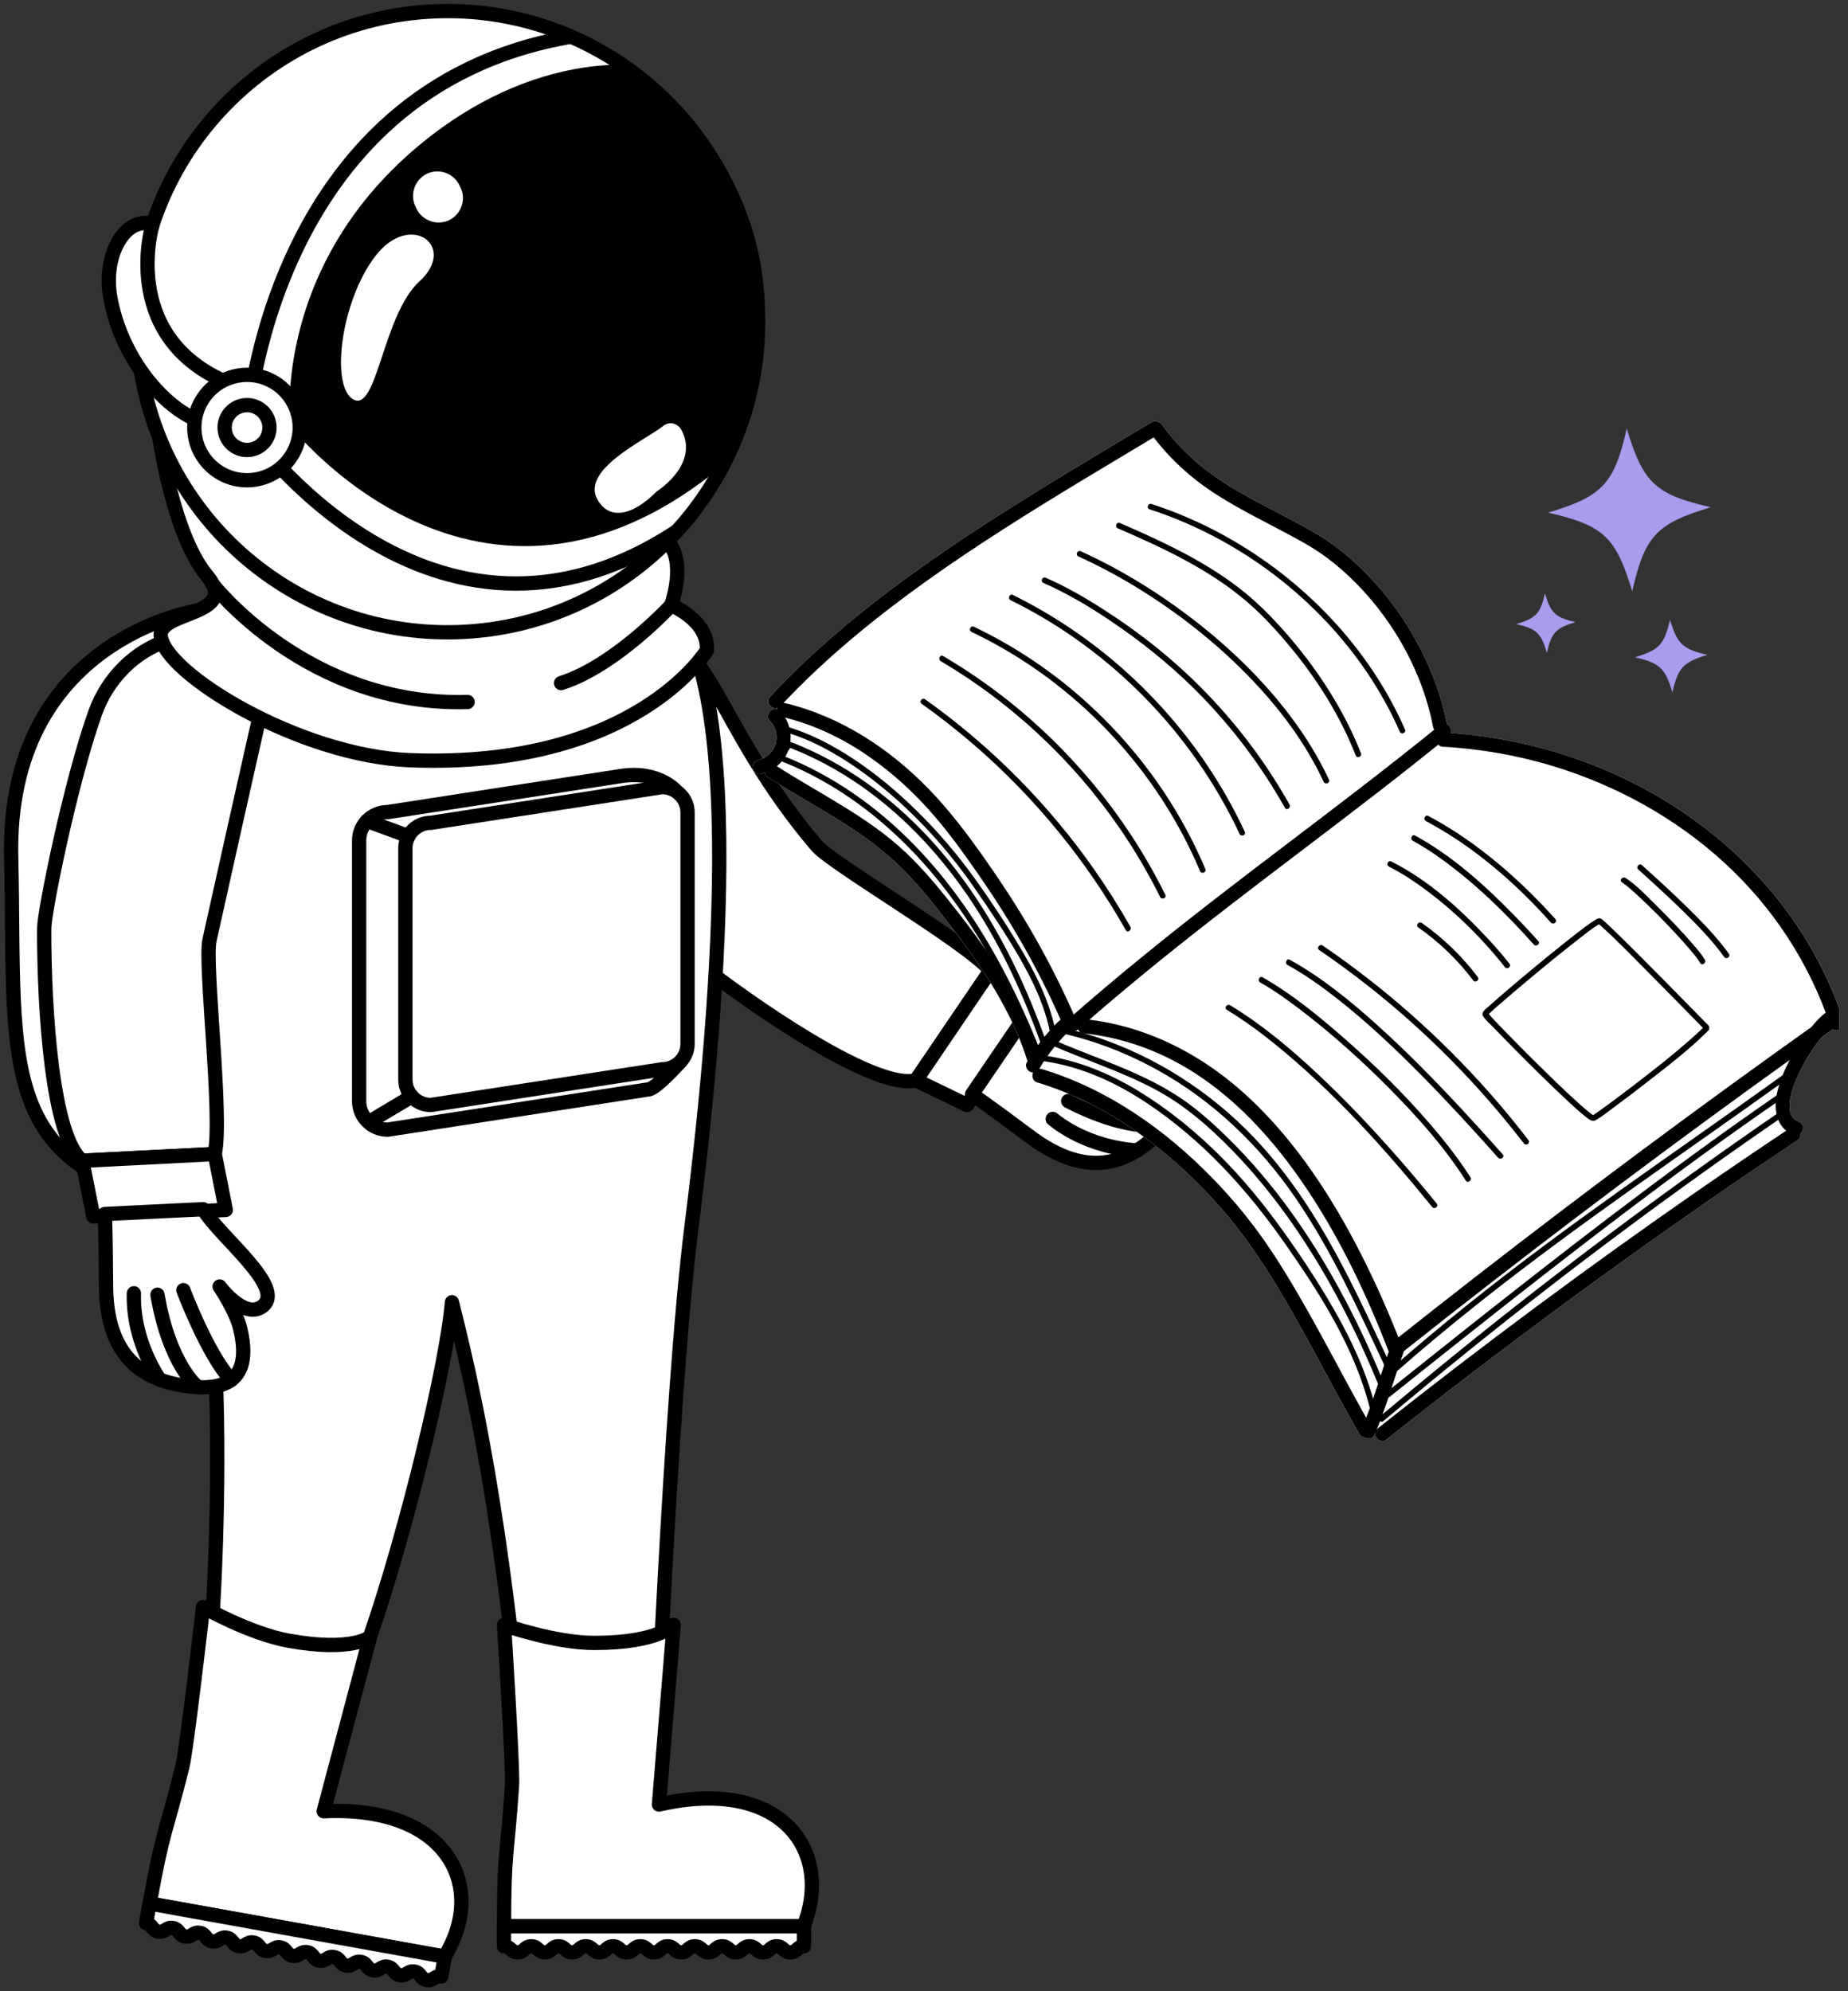 <svg width="181" height="195" viewBox="0 0 181 195" fill="none" xmlns="http://www.w3.org/2000/svg">
<rect x="0" y="0" width="181" height="195" fill="#333333" stroke="none"/>
<g clip-path="url(#clip0_2192_34879)">
<path d="M19.364 59.781C19.364 59.781 0.601 62.548 1.096 83.98C1.593 105.409 -0.945 115.718 22.112 118.485C35.92 120.141 49.033 91.892 43.832 74.471C40.347 62.8 19.364 59.781 19.364 59.781Z" fill="white" stroke="black" stroke-width="1.4" stroke-miterlimit="10" stroke-linecap="round" stroke-linejoin="round"/>
<path d="M79.987 82.815C69.712 70.748 69.576 61.251 62.467 62.133C53.492 63.243 51.497 72.289 55.499 78.363C59.505 84.438 68.013 94.051 69.325 95.049C75.699 99.891 86.132 106.749 89.716 105.787L97.015 95.035C94.575 92.2 81.536 84.633 79.987 82.815Z" fill="white" stroke="black" stroke-width="1.4" stroke-miterlimit="10" stroke-linecap="round" stroke-linejoin="round"/>
<path d="M89.719 105.787L94.713 108.21L102.035 97.471L97.017 95.035L89.719 105.787Z" fill="white" stroke="black" stroke-width="1.4" stroke-miterlimit="10" stroke-linecap="round" stroke-linejoin="round"/>
<path d="M95.203 107.167C95.203 107.167 96.744 108.21 100.842 111.279C104.941 114.352 108.986 115.033 112.87 111.511C116.751 107.995 116.576 105.27 112.107 103.337C110.456 102.624 107.643 102.477 107.643 102.477C107.643 102.477 111.697 102.52 111.716 100.323C111.745 97.304 103.824 99.546 100.633 99.198L95.203 107.167Z" fill="white" stroke="black" stroke-width="1.4" stroke-miterlimit="10" stroke-linecap="round" stroke-linejoin="round"/>
<path d="M105.797 105.524C105.797 105.524 112.157 107.415 115.634 107.09" stroke="black" stroke-width="1.4" stroke-miterlimit="10" stroke-linecap="round" stroke-linejoin="round"/>
<path d="M114.227 110.129C114.227 110.129 110.858 111.051 104.625 107.823" stroke="black" stroke-width="1.4" stroke-miterlimit="10" stroke-linecap="round" stroke-linejoin="round"/>
<path d="M111.377 112.653C111.377 112.653 106.821 112.568 103.109 109.578" stroke="black" stroke-width="1.4" stroke-miterlimit="10" stroke-linecap="round" stroke-linejoin="round"/>
<path d="M67.729 120.125C69.832 103.394 74.199 62.605 63.749 58.031C57.776 55.414 28.175 55.487 28.175 55.487C28.175 55.487 26.211 56.952 21.824 59.47C9.748 66.401 17.312 102.249 20.148 121.826C22.872 143.982 19.82 170.908 19.82 170.908L29.914 173.876C29.914 173.876 32.904 169.959 36.234 160.308C39.813 149.943 43.767 133.602 44.265 127.525C45.913 134.148 49.361 147.919 51.69 176.703H64.051C64.054 176.703 65.626 136.856 67.729 120.125Z" fill="white" stroke="black" stroke-width="1.4" stroke-miterlimit="10" stroke-linecap="round" stroke-linejoin="round"/>
<path d="M64.541 176.714L65.985 159.118C65.985 159.118 64.541 160.888 58.203 160.888C54.328 160.888 49.367 159.135 49.367 159.135C49.367 159.135 50.263 173.136 50.147 174.86C49.678 181.89 49.367 181.104 49.367 188.631H78.714C81.605 181.378 76.67 173.933 64.541 176.714Z" fill="white" stroke="black" stroke-width="1.4" stroke-miterlimit="10" stroke-linecap="round" stroke-linejoin="round"/>
<path d="M78.745 190.593C78.075 190.593 78.075 191.192 77.408 191.192C76.738 191.192 76.738 190.593 76.071 190.593C75.401 190.593 75.401 191.192 74.734 191.192C74.067 191.192 74.067 190.593 73.397 190.593C72.73 190.593 72.73 191.192 72.063 191.192C71.396 191.192 71.396 190.593 70.726 190.593C70.059 190.593 70.059 191.192 69.389 191.192C68.719 191.192 68.722 190.593 68.052 190.593C67.385 190.593 67.385 191.192 66.718 191.192C66.051 191.192 66.051 190.593 65.384 190.593C64.717 190.593 64.717 191.192 64.047 191.192C63.38 191.192 63.38 190.593 62.712 190.593C62.045 190.593 62.045 191.192 61.376 191.192C60.708 191.192 60.708 190.593 60.041 190.593C59.374 190.593 59.374 191.192 58.704 191.192C58.037 191.192 58.037 190.593 57.37 190.593C56.703 190.593 56.703 191.192 56.033 191.192C55.366 191.192 55.366 190.593 54.699 190.593C54.032 190.593 54.032 191.192 53.365 191.192C52.698 191.192 52.698 190.593 52.031 190.593C51.364 190.593 51.364 191.192 50.694 191.192C50.026 191.192 50.026 190.593 49.359 190.593V188.634H78.743V190.593H78.745Z" fill="white" stroke="black" stroke-width="1.4" stroke-miterlimit="10" stroke-linecap="round" stroke-linejoin="round"/>
<path d="M31.704 177.37L36.243 160.308C36.243 160.308 34.508 161.795 28.272 160.67C24.456 159.983 19.886 157.377 19.886 157.377C19.886 157.377 18.286 171.315 17.864 172.994C16.157 179.829 15.993 179.001 14.656 186.412L43.539 191.611C47.675 184.982 44.133 176.782 31.704 177.37Z" fill="white" stroke="black" stroke-width="1.4" stroke-miterlimit="10" stroke-linecap="round" stroke-linejoin="round"/>
<path d="M43.224 193.544C42.566 193.425 42.461 194.019 41.802 193.9C41.144 193.779 41.251 193.191 40.593 193.069C39.934 192.95 39.827 193.544 39.171 193.425C38.512 193.307 38.62 192.716 37.964 192.594C37.308 192.476 37.201 193.069 36.542 192.953C35.883 192.832 35.991 192.238 35.335 192.122C34.676 192.001 34.572 192.594 33.913 192.478C33.255 192.357 33.362 191.766 32.706 191.647C32.048 191.529 31.943 192.122 31.284 192.004C30.629 191.885 30.733 191.291 30.078 191.173C29.422 191.054 29.314 191.647 28.656 191.529C28 191.41 28.104 190.819 27.449 190.7C26.793 190.582 26.686 191.175 26.027 191.054C25.371 190.938 25.476 190.344 24.82 190.226C24.161 190.107 24.057 190.7 23.398 190.582C22.742 190.463 22.85 189.872 22.191 189.751C21.535 189.632 21.428 190.226 20.769 190.107C20.113 189.988 20.218 189.397 19.562 189.276C18.907 189.157 18.799 189.754 18.14 189.635C17.485 189.513 17.589 188.922 16.933 188.804C16.278 188.682 16.17 189.279 15.512 189.16C14.856 189.041 14.96 188.448 14.305 188.329L14.652 186.404L43.569 191.608L43.224 193.544Z" fill="white" stroke="black" stroke-width="1.4" stroke-miterlimit="10" stroke-linecap="round" stroke-linejoin="round"/>
<path d="M20.52 92.059C23.954 76.585 26.458 65.612 26.458 65.612C20.163 59.125 11.743 62.984 9.309 69.838C6.875 76.693 4.334 89.28 4.328 90.925C4.309 98.93 5.123 111.39 8.051 113.668L21.031 113.01C21.826 109.355 20.002 94.391 20.52 92.059Z" fill="white" stroke="black" stroke-width="1.4" stroke-miterlimit="10" stroke-linecap="round" stroke-linejoin="round"/>
<path d="M8.055 113.671L9.134 119.118L22.114 118.485L21.035 113.013L8.055 113.671Z" fill="white" stroke="black" stroke-width="1.4" stroke-miterlimit="10" stroke-linecap="round" stroke-linejoin="round"/>
<path d="M10.266 118.884C10.266 118.884 10.362 120.744 10.384 125.863C10.407 130.982 12.304 134.62 17.451 135.598C22.598 136.576 24.665 134.789 23.514 130.06C23.087 128.313 21.51 125.984 21.51 125.984C21.51 125.984 23.921 129.246 25.685 127.938C28.113 126.137 21.55 121.168 19.902 118.414L10.266 118.884Z" fill="white" stroke="black" stroke-width="1.4" stroke-miterlimit="10" stroke-linecap="round" stroke-linejoin="round"/>
<path d="M17.961 126.343C17.961 126.343 20.285 132.559 22.636 135.137" stroke="black" stroke-width="1.4" stroke-miterlimit="10" stroke-linecap="round" stroke-linejoin="round"/>
<path d="M19.371 135.841C19.371 135.841 16.603 133.71 15.422 126.79" stroke="black" stroke-width="1.4" stroke-miterlimit="10" stroke-linecap="round" stroke-linejoin="round"/>
<path d="M15.645 135.101C15.645 135.101 12.968 131.415 13.115 126.649" stroke="black" stroke-width="1.4" stroke-miterlimit="10" stroke-linecap="round" stroke-linejoin="round"/>
<path d="M15.617 42.872C15.617 42.872 16.96 52.417 20.264 56.36C23.566 60.306 15.578 59.798 15.744 62.243C15.993 65.852 29.213 74.03 40.206 74.448C62.251 75.285 69.228 63.687 69.228 63.687C69.459 60.781 65.742 59.266 65.742 59.266C65.742 59.266 67.068 55.623 65.742 53.483L15.617 42.872Z" fill="white" stroke="black" stroke-width="1.4" stroke-miterlimit="10" stroke-linecap="round" stroke-linejoin="round"/>
<path d="M74.237 30.437C74.825 47.225 61.695 61.313 44.904 61.901C28.117 62.489 14.029 49.359 13.441 32.569C12.853 15.781 25.983 1.696 42.773 1.102C59.561 0.517 73.646 13.647 74.237 30.437Z" fill="white" stroke="black" stroke-width="1.4" stroke-miterlimit="10" stroke-linecap="round" stroke-linejoin="round"/>
<path d="M42.452 13.113C26.456 25.304 28.429 41.715 28.429 41.715C28.429 41.715 46.96 65.397 70.806 45.563C70.806 45.563 76.929 35.893 74.175 24.278C71.425 12.658 62.103 6.411 62.103 6.411C62.103 6.411 52.871 5.178 42.452 13.113Z" fill="black"/>
<path d="M66.276 52.027C42.159 67.873 24.188 41.868 24.188 41.868C24.188 41.868 26.118 8.689 55.931 3.592" stroke="black" stroke-width="1.4" stroke-miterlimit="10" stroke-linecap="round" stroke-linejoin="round"/>
<path d="M36.758 25.084C33.36 29.513 32.331 37.931 34.638 39.135C36.945 40.336 37.51 30.808 41.089 27.546C44.851 24.122 40.19 20.609 36.758 25.084Z" fill="white"/>
<path d="M41.794 17.025C40.621 17.596 40.118 19.052 40.689 20.222L40.802 20.451C41.373 21.624 42.829 22.127 44.002 21.556C45.175 20.985 45.675 19.526 45.104 18.356L44.991 18.127C44.426 16.954 42.97 16.451 41.794 17.025Z" fill="white"/>
<path d="M66.736 42.1C66.377 41.456 65.572 41.213 64.967 41.704C63.308 43.05 56.75 46.007 58.553 48.986C59.93 51.261 62.423 50.06 64.291 48.149C66.425 46.702 68.008 44.41 66.736 42.1Z" fill="white"/>
<path d="M19.096 41.046C15.735 39.545 11.823 34.878 10.8 29.114C10.062 24.959 12.275 21.098 14.944 21.966C14.944 21.966 11.685 32.628 21.829 37.275L19.096 41.046Z" fill="white" stroke="black" stroke-width="1.4" stroke-miterlimit="10" stroke-linecap="round" stroke-linejoin="round"/>
<path d="M29.287 41.021C29.756 43.833 27.854 46.493 25.041 46.959C22.229 47.429 19.572 45.529 19.102 42.714C18.633 39.904 20.535 37.244 23.348 36.778C26.16 36.309 28.818 38.208 29.287 41.021Z" fill="white" stroke="black" stroke-width="1.4" stroke-miterlimit="10" stroke-linecap="round" stroke-linejoin="round"/>
<path d="M26.364 41.507C26.564 42.705 25.753 43.836 24.558 44.036C23.362 44.237 22.231 43.426 22.031 42.23C21.83 41.035 22.638 39.904 23.837 39.703C25.032 39.5 26.163 40.311 26.364 41.507Z" fill="white" stroke="black" stroke-width="1.4" stroke-miterlimit="10" stroke-linecap="round" stroke-linejoin="round"/>
<path d="M20.773 57.147C20.773 57.147 30.084 69.208 45.795 68.744" stroke="black" stroke-width="1.4" stroke-miterlimit="10" stroke-linecap="round" stroke-linejoin="round"/>
<path d="M65.74 59.267C65.74 59.267 60.279 65.211 54.953 66.893" stroke="black" stroke-width="1.4" stroke-miterlimit="10" stroke-linecap="round" stroke-linejoin="round"/>
<path d="M66.274 77.518C66.274 77.518 64.541 75.424 60.846 75.992C57.155 76.563 37.973 79.525 37.973 79.525C36.427 79.525 35.172 80.777 35.172 82.326V107.823C35.172 109.369 36.427 110.624 37.973 110.624L63.47 106.686C64.236 106.686 66.695 103.894 66.695 103.894L66.274 77.518Z" fill="white" stroke="black" stroke-width="1.4" stroke-miterlimit="10" stroke-linecap="round" stroke-linejoin="round"/>
<path d="M67.342 102.223C67.342 103.6 66.228 104.713 64.852 104.713L42.193 108.21C40.817 108.21 39.703 107.096 39.703 105.723V83.064C39.703 81.69 40.817 80.577 42.193 80.577L64.852 77.077C66.226 77.077 67.342 78.191 67.342 79.567V102.223Z" fill="white" stroke="black" stroke-width="1.4" stroke-miterlimit="10" stroke-linecap="round" stroke-linejoin="round"/>
<path d="M36.633 109.578L40.333 107.368" stroke="black" stroke-width="1.4" stroke-miterlimit="10" stroke-linecap="round" stroke-linejoin="round"/>
<path d="M35.945 80.393L40.004 81.882" stroke="black" stroke-width="1.4" stroke-miterlimit="10" stroke-linecap="round" stroke-linejoin="round"/>
<g clip-path="url(#clip1_2192_34879)">
<path d="M88.909 56.508C93.816 52.934 98.954 49.69 104.141 46.539C107.011 44.794 109.899 43.08 112.776 41.35C113.094 41.158 113.511 41.171 113.747 41.499C115.348 43.732 117.33 45.581 119.62 47.092C121.859 48.57 124.288 49.737 126.651 50.998C127.907 51.669 129.161 52.346 130.329 53.167C131.412 53.928 132.426 54.786 133.371 55.711C135.366 57.664 137.08 59.895 138.462 62.32C139.989 65.002 141.133 67.891 141.721 70.927C142.006 71.084 142.19 71.452 142.087 71.786C148.585 72.244 155.008 74.028 160.765 77.084C166.571 80.165 171.713 84.515 175.505 89.902C177.674 92.983 179.39 96.38 180.576 99.957C180.808 100.655 179.971 101.127 179.512 100.794C179.138 101.058 178.768 101.325 178.395 101.59C178.324 101.678 178.252 101.766 178.183 101.857C177.921 102.201 177.672 102.553 177.433 102.915C177.152 103.34 177.001 103.589 176.773 103.997C176.315 104.812 175.909 105.664 175.614 106.552C175.581 106.648 175.553 106.745 175.522 106.842C175.518 106.856 175.507 106.894 175.501 106.918C175.493 106.948 175.485 106.981 175.477 107.012C175.428 107.215 175.381 107.42 175.347 107.627C175.319 107.803 175.298 107.978 175.287 108.155C175.284 108.203 175.282 108.252 175.281 108.3C175.28 108.305 175.281 108.306 175.281 108.311C175.284 108.4 175.287 108.489 175.296 108.578C175.306 108.681 175.324 108.782 175.341 108.883C175.346 108.916 175.348 108.931 175.349 108.941C175.354 108.95 175.361 108.965 175.372 108.997C175.403 109.079 175.437 109.16 175.47 109.242C175.472 109.247 175.475 109.254 175.48 109.261C175.498 109.291 175.517 109.322 175.537 109.351C175.57 109.399 175.606 109.443 175.642 109.486C175.639 109.476 175.768 109.608 175.804 109.637C175.834 109.66 175.928 109.717 175.953 109.734C176.031 109.774 176.109 109.814 176.191 109.846C176.741 110.068 176.681 110.701 176.339 111.007C176.387 111.235 176.32 111.48 176.062 111.652C170.732 115.195 165.466 118.836 160.257 122.557C154.927 126.365 149.657 130.258 144.451 134.234C141.546 136.453 138.662 138.698 135.799 140.971C135.266 141.396 134.664 140.846 134.715 140.315C134.696 140.364 134.677 140.414 134.656 140.461C134.459 140.928 133.964 140.953 133.636 140.738C133.44 140.723 133.25 140.636 133.15 140.463C130.099 135.172 127.441 129.658 124.163 124.497C122.551 121.958 120.774 119.561 118.733 117.352C116.508 114.945 114.047 112.741 111.367 110.851C108.361 108.731 105.055 107.045 101.528 105.978C101.169 105.869 101.031 105.381 101.167 105.065C101.173 105.053 101.18 105.042 101.187 105.03C101.099 105.031 101.009 105.013 100.917 104.973C100.6 104.836 100.371 104.388 100.556 104.06C100.582 104.013 100.612 103.969 100.638 103.923C99.15 99.179 96.367 94.928 93.366 91.01C91.82 88.992 90.233 86.936 88.432 85.137C86.679 83.386 84.693 81.908 82.6 80.588C80.155 79.044 77.615 77.658 75.183 76.092C75.036 75.997 74.958 75.837 74.937 75.666C74.79 75.719 74.64 75.763 74.488 75.798C74.122 75.883 73.756 75.536 73.714 75.192C73.666 74.785 73.955 74.503 74.321 74.418C75.076 74.243 75.781 73.548 75.978 72.801C76.005 72.699 76.053 72.353 76.053 72.237C76.052 72.197 76.042 72.039 76.032 71.952C76.025 71.89 76.016 71.828 76.004 71.766C76.001 71.748 75.983 71.657 75.985 71.659C75.867 71.192 75.681 70.89 75.349 70.538C75.092 70.265 75.223 69.768 75.499 69.566C75.7 69.419 75.916 69.405 76.114 69.476C76.115 69.464 76.114 69.453 76.116 69.442C76.121 69.401 76.132 69.36 76.146 69.32C75.935 69.388 75.703 69.36 75.511 69.206C75.235 68.983 75.148 68.503 75.406 68.229C79.483 63.862 84.088 60.019 88.909 56.508ZM105.561 100.838C105.496 100.894 105.421 100.93 105.342 100.951C105.5 100.992 105.658 101.034 105.816 101.077C105.713 101.009 105.639 100.914 105.597 100.806C105.584 100.819 105.572 100.828 105.561 100.838ZM175.487 109.272C175.505 109.308 175.527 109.338 175.487 109.272V109.272Z" fill="white"/>
<path d="M141.46 71.743C148.17 72.127 154.819 73.932 160.76 77.083C166.565 80.164 171.707 84.514 175.5 89.902C177.668 92.982 179.384 96.379 180.57 99.956C180.851 100.804 179.56 101.319 179.278 100.468C177.239 94.318 173.608 88.79 168.826 84.426C164.063 80.078 158.307 76.915 152.149 75.036C148.619 73.958 144.949 73.331 141.265 73.12C140.89 73.098 140.624 72.685 140.674 72.336C140.731 71.937 141.084 71.722 141.46 71.743Z" fill="black"/>
<path d="M179.618 100.714C173.972 104.717 168.366 108.779 162.806 112.902C157.246 117.026 151.729 121.206 146.257 125.446C143.181 127.83 140.12 130.231 137.074 132.651C136.722 132.929 136.174 132.751 136.016 132.346C133.882 126.861 131.36 121.491 128.095 116.582C124.848 111.698 120.783 107.132 115.615 104.236C112.679 102.592 109.468 101.545 106.119 101.188C105.229 101.093 105.426 99.717 106.314 99.811C112.47 100.468 118.034 103.43 122.494 107.651C127.004 111.92 130.436 117.202 133.249 122.704C134.766 125.67 136.1 128.729 137.308 131.835C136.956 131.733 136.604 131.632 136.25 131.53C141.672 127.226 147.137 122.977 152.648 118.789C158.159 114.601 163.715 110.471 169.313 106.401C172.46 104.114 175.621 101.844 178.795 99.594C179.525 99.076 180.351 100.195 179.618 100.714Z" fill="black"/>
<path d="M141.856 72.125C137.254 75.866 132.538 79.461 127.816 83.048C123.056 86.665 118.294 90.282 113.644 94.042C110.907 96.254 108.209 98.516 105.564 100.839C105.282 101.086 104.801 100.973 104.592 100.689C104.355 100.364 104.459 99.965 104.742 99.717C109.363 95.66 114.148 91.8 119.007 88.034C123.686 84.409 128.428 80.865 133.116 77.253C135.78 75.201 138.426 73.124 141.036 71.004C141.728 70.439 142.55 71.56 141.856 72.125Z" fill="black"/>
<path d="M140.357 71.176C139.364 65.951 136.592 60.96 132.88 57.176C131.948 56.227 130.948 55.344 129.877 54.554C128.813 53.769 127.678 53.125 126.515 52.499C124.088 51.191 121.598 49.985 119.266 48.509C116.674 46.871 114.416 44.819 112.626 42.322C112.95 42.372 113.274 42.421 113.597 42.472C108.48 45.548 103.335 48.579 98.308 51.8C93.234 55.052 88.268 58.496 83.644 62.368C81.13 64.472 78.727 66.704 76.491 69.102C76.235 69.377 75.821 69.456 75.515 69.208C75.239 68.986 75.152 68.505 75.409 68.231C79.483 63.863 84.088 60.02 88.909 56.509C93.816 52.935 98.954 49.691 104.141 46.539C107.011 44.795 109.899 43.081 112.776 41.35C113.094 41.159 113.511 41.171 113.747 41.5C115.348 43.733 117.33 45.582 119.62 47.093C121.859 48.571 124.288 49.737 126.651 50.999C127.907 51.67 129.161 52.347 130.329 53.167C131.412 53.929 132.426 54.787 133.371 55.712C135.366 57.665 137.08 59.896 138.462 62.321C140.004 65.027 141.156 67.943 141.738 71.008C141.904 71.891 140.522 72.051 140.357 71.176Z" fill="black"/>
<path d="M103.837 99.763C101.65 94.803 98.936 90.108 95.848 85.658C94.303 83.43 92.71 81.216 90.889 79.202C89.092 77.215 87.069 75.417 84.852 73.911C82.378 72.23 79.618 70.93 76.705 70.228C76.341 70.141 76.057 69.841 76.114 69.444C76.163 69.1 76.532 68.764 76.899 68.852C82.362 70.17 87.171 73.335 91.045 77.351C93.007 79.383 94.701 81.628 96.332 83.929C97.922 86.17 99.426 88.471 100.816 90.842C102.41 93.562 103.855 96.366 105.127 99.252C105.49 100.071 104.198 100.581 103.837 99.763Z" fill="black"/>
<path d="M179.499 100.394C179.445 100.439 179.392 100.486 179.34 100.532C179.317 100.552 179.295 100.572 179.273 100.592C179.158 100.697 179.358 100.507 179.285 100.581C179.164 100.703 179.044 100.826 178.929 100.953C178.667 101.242 178.419 101.546 178.182 101.856C177.92 102.2 177.671 102.552 177.432 102.914C177.151 103.339 177 103.588 176.772 103.995C176.315 104.81 175.908 105.663 175.613 106.551C175.581 106.647 175.552 106.743 175.522 106.84C175.512 106.872 175.473 107.013 175.509 106.884C175.498 106.926 175.486 106.968 175.475 107.01C175.426 107.213 175.379 107.418 175.345 107.625C175.317 107.801 175.296 107.976 175.285 108.153C175.281 108.21 175.279 108.266 175.278 108.323C175.278 108.3 175.276 108.181 175.28 108.309C175.283 108.398 175.286 108.488 175.295 108.577C175.306 108.679 175.323 108.781 175.34 108.882C175.371 109.061 175.307 108.825 175.372 108.997C175.403 109.079 175.436 109.161 175.47 109.242C175.486 109.284 175.549 109.378 175.46 109.234C175.484 109.274 175.509 109.314 175.535 109.353C175.58 109.418 175.629 109.478 175.681 109.538C175.554 109.388 175.757 109.602 175.803 109.637C175.85 109.674 176.063 109.797 175.897 109.709C175.992 109.761 176.09 109.806 176.191 109.847C177.02 110.182 176.466 111.458 175.638 111.122C173.841 110.396 173.684 108.405 174.115 106.754C174.629 104.784 175.668 102.941 176.862 101.303C177.394 100.571 177.979 99.855 178.676 99.273C179.364 98.699 180.184 99.82 179.499 100.394Z" fill="black"/>
<path d="M176.059 111.653C170.729 115.196 165.463 118.837 160.254 122.558C154.924 126.366 149.654 130.259 144.448 134.235C141.542 136.454 138.658 138.699 135.796 140.972C135.095 141.528 134.273 140.408 134.974 139.852C140.07 135.806 145.235 131.846 150.461 127.968C155.698 124.083 160.996 120.278 166.355 116.563C169.296 114.525 172.256 112.513 175.236 110.532C175.979 110.039 176.807 111.156 176.059 111.653Z" fill="black"/>
<path d="M137.49 132.371C136.513 135.054 135.767 137.83 134.655 140.463C134.307 141.288 133.032 140.736 133.38 139.911C134.492 137.278 135.238 134.502 136.215 131.819C136.522 130.977 137.795 131.533 137.49 132.371Z" fill="black"/>
<path d="M133.154 140.464C130.103 135.173 127.444 129.659 124.167 124.498C122.555 121.959 120.778 119.563 118.736 117.354C116.511 114.946 114.051 112.742 111.37 110.852C108.364 108.732 105.058 107.047 101.532 105.98C101.173 105.87 101.034 105.382 101.171 105.066C101.335 104.689 101.724 104.595 102.084 104.705C108.498 106.647 114.131 110.622 118.77 115.389C120.922 117.6 122.847 119.972 124.552 122.546C126.297 125.181 127.856 127.935 129.375 130.704C131.009 133.682 132.575 136.7 134.273 139.644C134.46 139.968 134.45 140.376 134.123 140.616C133.847 140.817 133.343 140.792 133.154 140.464Z" fill="black"/>
<path d="M105.129 100.65C105.027 100.716 104.931 100.791 104.838 100.868C104.777 100.918 104.719 100.969 104.661 101.021C104.629 101.051 104.456 101.213 104.553 101.119C104.235 101.424 103.936 101.749 103.648 102.081C102.969 102.865 102.331 103.716 101.828 104.61C101.644 104.937 101.285 105.131 100.915 104.971C100.598 104.834 100.369 104.386 100.554 104.058C101.125 103.042 101.803 102.092 102.566 101.211C103.081 100.616 103.642 99.963 104.308 99.53C104.623 99.326 105.049 99.364 105.279 99.68C105.49 99.97 105.445 100.446 105.129 100.65Z" fill="black"/>
<path d="M100.723 104.185C99.257 99.334 96.422 95.001 93.367 91.01C91.82 88.992 90.233 86.936 88.433 85.137C86.68 83.386 84.693 81.908 82.6 80.588C80.156 79.044 77.615 77.658 75.183 76.092C74.868 75.888 74.861 75.385 75.078 75.115C75.333 74.796 75.739 74.805 76.054 75.009C80.338 77.767 85.015 79.984 88.75 83.517C90.655 85.319 92.307 87.395 93.922 89.458C95.525 91.507 97.046 93.625 98.393 95.851C99.882 98.314 101.181 100.914 102.016 103.676C102.124 104.034 101.993 104.432 101.625 104.578C101.297 104.705 100.831 104.547 100.723 104.185Z" fill="black"/>
<path d="M76.474 69.715C77.366 70.66 77.642 72.069 77.274 73.3C76.889 74.584 75.771 75.502 74.491 75.798C74.126 75.883 73.759 75.536 73.718 75.192C73.669 74.785 73.958 74.503 74.324 74.418C75.079 74.243 75.784 73.548 75.982 72.801C76.008 72.699 76.056 72.353 76.056 72.237C76.056 72.197 76.045 72.039 76.035 71.952C76.028 71.89 76.019 71.828 76.007 71.766C76.004 71.743 75.974 71.601 75.993 71.681C75.877 71.201 75.688 70.895 75.353 70.538C75.095 70.265 75.226 69.768 75.503 69.566C75.835 69.322 76.214 69.442 76.474 69.715Z" fill="black"/>
<path d="M174.812 109.215C169.5 112.862 164.257 116.609 159.088 120.458C153.939 124.293 148.862 128.229 143.863 132.26C141.043 134.534 138.249 136.839 135.479 139.172C135.205 139.402 134.877 138.954 135.15 138.724C140.078 134.57 145.084 130.512 150.168 126.553C155.235 122.608 160.377 118.759 165.591 115.011C168.532 112.897 171.496 110.817 174.482 108.767C174.778 108.565 175.108 109.012 174.812 109.215Z" fill="black"/>
<path d="M174.297 107.747C169.173 111.276 164.151 114.953 159.19 118.707C154.156 122.517 149.183 126.408 144.233 130.326C141.511 132.48 138.796 134.645 136.083 136.808C135.803 137.031 135.474 136.584 135.754 136.361C140.621 132.48 145.489 128.601 150.396 124.772C155.373 120.889 160.388 117.055 165.483 113.329C168.285 111.281 171.109 109.266 173.967 107.299C174.261 107.097 174.592 107.544 174.297 107.747Z" fill="black"/>
<path d="M175.18 105.561C170.103 109.211 164.965 112.779 159.868 116.403C154.847 119.973 149.87 123.609 145.041 127.437C142.207 129.683 139.423 131.995 136.704 134.378C136.435 134.613 136.107 134.164 136.376 133.93C141.128 129.765 146.075 125.832 151.139 122.055C156.066 118.38 161.095 114.847 166.119 111.308C169.037 109.253 171.954 107.196 174.852 105.112C175.142 104.904 175.472 105.351 175.18 105.561Z" fill="black"/>
<path d="M135.673 133.879C133.03 128.232 130.449 122.511 126.914 117.352C123.385 112.201 118.853 107.822 113.372 104.787C110.318 103.094 107.029 101.833 103.613 101.102C103.265 101.027 103.341 100.476 103.691 100.551C109.825 101.864 115.542 104.84 120.267 108.95C125.049 113.112 128.57 118.412 131.504 123.989C133.174 127.165 134.67 130.426 136.19 133.676C136.342 133.999 135.825 134.203 135.673 133.879Z" fill="black"/>
<path d="M135.204 136.093C132.893 130.372 130.076 124.83 126.536 119.767C124.784 117.262 122.856 114.873 120.723 112.681C118.498 110.394 116.091 108.279 113.272 106.754C109.98 104.974 106.392 103.848 102.973 102.346C102.645 102.202 102.867 101.692 103.195 101.835C106.286 103.194 109.511 104.245 112.539 105.749C114.036 106.493 115.48 107.352 116.807 108.373C118.05 109.328 119.214 110.401 120.331 111.501C124.725 115.829 128.289 120.93 131.237 126.334C132.922 129.425 134.404 132.623 135.722 135.887C135.855 136.22 135.338 136.425 135.204 136.093Z" fill="black"/>
<path d="M134.176 137.934C132.689 131.995 129.275 126.655 125.798 121.695C122.117 116.446 117.79 111.684 112.439 108.095C109.357 106.027 105.923 104.443 102.225 103.918C101.87 103.867 101.948 103.317 102.302 103.367C105.6 103.836 108.693 105.127 111.523 106.852C114.37 108.589 117.01 110.728 119.378 113.072C121.665 115.335 123.708 117.832 125.587 120.44C127.432 122.999 129.178 125.651 130.742 128.392C132.448 131.381 133.889 134.52 134.728 137.868C134.815 138.216 134.263 138.277 134.176 137.934Z" fill="black"/>
<path d="M102.818 100.987C102.292 98.383 101.107 95.941 99.786 93.657C98.465 91.375 96.981 89.179 95.481 87.011C92.371 82.514 88.498 78.423 84.013 75.282C81.79 73.726 79.367 72.388 76.745 71.642C76.402 71.544 76.627 71.035 76.966 71.131C79.322 71.803 81.519 72.957 83.557 74.301C85.84 75.805 87.945 77.579 89.888 79.5C91.902 81.49 93.755 83.647 95.41 85.945C96.969 88.11 98.459 90.354 99.829 92.642C101.372 95.216 102.771 97.956 103.368 100.919C103.44 101.273 102.888 101.336 102.818 100.987Z" fill="black"/>
<path d="M102.049 102.509C100.339 97.655 98.195 92.932 95.38 88.614C92.482 84.168 88.869 80.181 84.53 77.105C82.064 75.357 79.377 73.931 76.529 72.912C76.64 72.772 76.752 72.632 76.864 72.492C77.011 72.689 77.158 72.883 77.305 73.08C77.519 73.366 77.073 73.696 76.857 73.409C76.71 73.212 76.564 73.018 76.416 72.822C76.243 72.59 76.501 72.313 76.752 72.402C81.882 74.237 86.465 77.398 90.259 81.288C93.92 85.042 96.836 89.453 99.159 94.144C100.468 96.788 101.588 99.523 102.569 102.305C102.685 102.642 102.168 102.849 102.049 102.509Z" fill="black"/>
<path d="M101.374 103.112C99.532 98.474 97.334 93.961 94.544 89.815C91.694 85.58 88.221 81.75 84.089 78.733C81.742 77.021 79.197 75.595 76.492 74.532C76.158 74.401 76.381 73.891 76.713 74.022C81.579 75.936 85.916 79.023 89.556 82.757C93.095 86.39 95.963 90.612 98.323 95.09C99.66 97.625 100.833 100.243 101.892 102.907C102.023 103.239 101.507 103.445 101.374 103.112Z" fill="black"/>
<path d="M166.979 100.846C165.259 99.09 163.537 97.337 161.806 95.592C160.22 93.991 158.651 92.362 156.99 90.84C156.892 90.751 156.796 90.662 156.695 90.578C156.661 90.55 156.535 90.48 156.52 90.441C156.535 90.483 156.632 90.463 156.669 90.479C156.736 90.506 156.709 90.439 156.659 90.489C156.633 90.515 156.577 90.531 156.616 90.509C156.57 90.534 156.526 90.563 156.481 90.591C155.889 90.96 155.337 91.4 154.785 91.828C152.982 93.22 151.222 94.671 149.477 96.133C148.684 96.797 147.895 97.464 147.115 98.141C146.673 98.525 146.151 98.957 145.794 99.333C145.774 99.354 145.753 99.381 145.73 99.399C145.68 99.44 145.72 99.441 145.705 99.424C145.696 99.413 145.775 99.176 145.695 99.159C145.706 99.16 145.721 99.2 145.73 99.207C145.866 99.323 145.98 99.494 146.101 99.625C146.622 100.188 147.157 100.737 147.692 101.284C149.283 102.912 150.897 104.52 152.538 106.097C153.264 106.794 153.996 107.488 154.749 108.159C155.011 108.391 155.276 108.624 155.549 108.844C155.652 108.927 155.755 109.009 155.863 109.085C155.902 109.113 155.941 109.14 155.981 109.166C156.062 109.221 155.977 109.16 156.038 109.201C156.05 109.21 156.107 109.224 156.112 109.235C156.096 109.201 156.046 109.247 155.974 109.241C156.024 109.244 155.959 109.256 155.979 109.24C156.009 109.216 156.047 109.198 156.079 109.177C156.318 109.022 156.551 108.854 156.784 108.688C157.666 108.057 158.534 107.405 159.398 106.748C161.571 105.096 163.737 103.415 165.78 101.603C166.157 101.268 166.529 100.929 166.884 100.573C167.134 100.322 167.571 100.668 167.317 100.921C165.442 102.8 163.299 104.433 161.206 106.058C160.167 106.867 159.118 107.664 158.059 108.447C157.492 108.865 156.928 109.319 156.321 109.681C155.932 109.914 155.585 109.58 155.28 109.341C154.629 108.826 154.02 108.256 153.414 107.691C151.679 106.073 149.993 104.4 148.323 102.714C147.632 102.015 146.941 101.312 146.262 100.601C145.933 100.257 145.515 99.908 145.256 99.504C145.021 99.135 145.543 98.8 145.779 98.583C146.399 98.014 147.039 97.467 147.679 96.922C149.5 95.368 151.345 93.842 153.218 92.35C153.959 91.759 154.704 91.171 155.47 90.612C155.705 90.44 155.942 90.267 156.191 90.115C156.346 90.022 156.534 89.888 156.724 89.934C156.893 89.977 157.048 90.147 157.174 90.259C157.443 90.5 157.704 90.748 157.963 90.998C158.812 91.812 159.644 92.644 160.477 93.475C162.436 95.434 164.379 97.408 166.318 99.386C166.653 99.728 166.989 100.07 167.324 100.413C167.574 100.666 167.228 101.102 166.979 100.846Z" fill="black"/>
<path d="M168.88 93.72C167.704 92.095 166.292 90.642 164.863 89.24C163.434 87.839 161.954 86.493 160.465 85.155C160.201 84.917 160.547 84.481 160.814 84.722C162.33 86.085 163.838 87.456 165.291 88.886C166.726 90.297 168.146 91.757 169.328 93.391C169.538 93.68 169.091 94.011 168.88 93.72Z" fill="black"/>
<path d="M166.528 94.308C166.264 93.857 165.915 93.451 165.58 93.053C165.059 92.434 164.515 91.836 163.962 91.245C162.788 89.99 161.576 88.763 160.305 87.603C159.846 87.184 159.382 86.75 158.862 86.407C158.564 86.212 158.914 85.779 159.21 85.974C160.323 86.706 161.283 87.738 162.224 88.668C163.463 89.892 164.676 91.15 165.812 92.47C166.223 92.947 166.654 93.433 166.975 93.978C167.157 94.284 166.71 94.617 166.528 94.308Z" fill="black"/>
<path d="M151.895 90.339C148.404 86.429 144.313 82.883 139.67 80.412C139.356 80.245 139.575 79.733 139.891 79.901C143.656 81.905 147.038 84.602 150.058 87.6C150.844 88.38 151.605 89.184 152.343 90.01C152.582 90.276 152.132 90.604 151.895 90.339Z" fill="black"/>
<path d="M150.22 92.491C147.493 89.43 144.506 86.521 141.176 84.117C140.279 83.471 139.353 82.866 138.383 82.337C138.07 82.167 138.289 81.655 138.604 81.826C142.275 83.826 145.464 86.728 148.371 89.701C149.156 90.503 149.921 91.324 150.668 92.161C150.906 92.428 150.456 92.756 150.22 92.491Z" fill="black"/>
<path d="M147.395 94.709C144.952 91.611 142.021 88.787 138.784 86.526C137.907 85.914 136.999 85.351 136.044 84.869C135.727 84.709 135.945 84.197 136.266 84.359C139.867 86.173 143.001 88.991 145.732 91.923C146.467 92.714 147.176 93.531 147.845 94.379C148.065 94.661 147.617 94.991 147.395 94.709Z" fill="black"/>
<path d="M144.29 96.005C142.775 94.003 140.96 92.257 138.906 90.817C138.613 90.612 138.962 90.179 139.254 90.384C141.346 91.851 143.197 93.639 144.738 95.676C144.955 95.962 144.507 96.291 144.29 96.005Z" fill="black"/>
<path d="M149.253 111.978C144.86 106.263 139.765 101.101 134.11 96.635C132.518 95.377 130.881 94.177 129.206 93.032C128.91 92.831 129.261 92.397 129.554 92.599C135.528 96.678 140.989 101.493 145.787 106.907C147.148 108.44 148.453 110.023 149.702 111.649C149.919 111.932 149.47 112.263 149.253 111.978Z" fill="black"/>
<path d="M146.733 113.371C144.318 110.658 141.866 107.978 139.314 105.393C136.633 102.677 133.848 100.04 130.836 97.693C129.333 96.522 127.77 95.418 126.102 94.495C125.792 94.323 126.01 93.811 126.323 93.984C129.434 95.707 132.225 97.984 134.862 100.355C137.762 102.959 140.492 105.746 143.147 108.598C144.511 110.062 145.852 111.547 147.182 113.041C147.418 113.309 146.969 113.637 146.733 113.371Z" fill="black"/>
<path d="M143.565 115.611C141.488 112.354 138.884 109.428 136.175 106.687C133.445 103.923 130.541 101.31 127.453 98.95C126.168 97.969 124.848 97.014 123.441 96.215C123.133 96.04 123.352 95.528 123.662 95.705C126.492 97.312 129.057 99.419 131.506 101.547C134.591 104.227 137.522 107.108 140.184 110.211C141.563 111.819 142.873 113.495 144.013 115.282C144.204 115.583 143.759 115.914 143.565 115.611Z" fill="black"/>
<path d="M140.271 118.194C135.622 112.473 130.62 106.898 124.877 102.252C123.373 101.036 121.807 99.89 120.153 98.884C119.849 98.699 120.2 98.267 120.501 98.451C123.585 100.325 126.376 102.665 129.008 105.125C131.794 107.728 134.414 110.505 136.926 113.371C138.218 114.845 139.482 116.345 140.718 117.866C140.944 118.142 140.496 118.471 140.271 118.194Z" fill="black"/>
<path d="M137.096 71.647C135.35 67.663 132.869 64.027 129.892 60.865C126.866 57.651 123.31 54.922 119.432 52.816C117.243 51.628 114.949 50.639 112.579 49.868C112.239 49.758 112.462 49.248 112.8 49.358C117.064 50.746 121.086 52.847 124.69 55.514C128.259 58.155 131.429 61.361 133.98 64.999C135.399 67.021 136.621 69.18 137.614 71.442C137.757 71.771 137.239 71.974 137.096 71.647Z" fill="black"/>
<path d="M132.781 73.974C131.218 69.969 128.856 66.291 126.092 63.012C124.696 61.355 123.195 59.765 121.503 58.404C119.779 57.015 117.894 55.837 115.946 54.791C113.842 53.66 111.662 52.681 109.473 51.731C109.144 51.588 109.366 51.078 109.694 51.22C113.705 52.959 117.725 54.818 121.223 57.476C122.967 58.802 124.513 60.355 125.954 62C127.406 63.654 128.738 65.413 129.931 67.263C131.255 69.318 132.409 71.489 133.297 73.768C133.428 74.103 132.912 74.307 132.781 73.974Z" fill="black"/>
<path d="M129.645 76.56C127.827 72.653 125.17 69.163 122.164 66.096C119.07 62.94 115.569 60.173 111.823 57.829C109.833 56.584 107.764 55.463 105.626 54.494C105.301 54.347 105.521 53.836 105.847 53.983C109.789 55.771 113.506 58.065 116.929 60.712C120.468 63.448 123.728 66.6 126.421 70.18C127.87 72.107 129.145 74.167 130.163 76.354C130.313 76.681 129.795 76.885 129.645 76.56Z" fill="black"/>
<path d="M125.852 79.113C123.773 75.417 121.253 71.975 118.355 68.879C115.427 65.749 112.109 63.025 108.547 60.65C106.528 59.303 104.424 58.059 102.197 57.087C101.869 56.944 102.089 56.434 102.418 56.577C104.383 57.433 106.248 58.506 108.05 59.663C109.896 60.849 111.689 62.13 113.396 63.511C116.724 66.203 119.727 69.303 122.317 72.714C123.783 74.644 125.113 76.674 126.301 78.784C126.473 79.091 126.026 79.425 125.852 79.113Z" fill="black"/>
<path d="M121.405 81.662C119.608 77.819 117.295 74.227 114.558 70.986C111.823 67.746 108.664 64.865 105.189 62.439C103.216 61.061 101.139 59.837 98.981 58.773C98.661 58.615 98.881 58.103 99.202 58.262C103.066 60.166 106.671 62.587 109.902 65.437C113.129 68.287 115.992 71.556 118.376 75.144C119.713 77.157 120.898 79.268 121.922 81.458C122.074 81.782 121.555 81.985 121.405 81.662Z" fill="black"/>
<path d="M117.536 85.305C115.857 81.327 113.602 77.607 110.873 74.263C108.158 70.935 104.978 67.988 101.451 65.537C99.456 64.15 97.351 62.929 95.158 61.884C94.835 61.731 95.055 61.22 95.379 61.373C99.317 63.249 102.979 65.695 106.23 68.604C109.481 71.511 112.329 74.872 114.649 78.565C115.957 80.647 117.097 82.834 118.054 85.1C118.193 85.431 117.676 85.635 117.536 85.305Z" fill="black"/>
<path d="M113.621 87.831C111.776 84.112 109.505 80.61 106.877 77.399C104.248 74.188 101.261 71.273 97.987 68.724C96.13 67.278 94.18 65.95 92.152 64.755C91.848 64.576 92.064 64.063 92.373 64.244C96.009 66.385 99.396 68.932 102.459 71.836C105.518 74.738 108.257 77.979 110.594 81.49C111.904 83.458 113.087 85.51 114.138 87.627C114.296 87.946 113.778 88.15 113.621 87.831Z" fill="black"/>
<path d="M110.266 91.088C106.411 84.277 101.396 78.14 95.484 73.015C93.812 71.565 92.069 70.198 90.266 68.917C89.974 68.711 90.323 68.278 90.614 68.484C97.028 73.042 102.652 78.705 107.172 85.148C108.443 86.961 109.624 88.834 110.715 90.759C110.887 91.066 110.442 91.4 110.266 91.088Z" fill="black"/>
</g>
<path d="M151.633 50.203C156.966 48.595 158.09 47.401 159.329 41.97C160.937 47.304 162.132 48.427 167.562 49.673C162.229 51.275 161.105 52.476 159.865 57.9C158.251 52.566 157.057 51.449 151.633 50.203Z" fill="#A79CEE"/>
<path d="M160.133 64.366C162.511 63.649 163.012 63.117 163.565 60.695C164.282 63.073 164.814 63.574 167.235 64.13C164.857 64.844 164.356 65.38 163.804 67.798C163.084 65.42 162.551 64.922 160.133 64.366Z" fill="#A79CEE"/>
<path d="M148.508 61.116C150.454 60.53 150.863 60.094 151.316 58.113C151.902 60.059 152.338 60.468 154.319 60.923C152.373 61.507 151.963 61.945 151.511 63.924C150.922 61.978 150.487 61.571 148.508 61.116Z" fill="#A79CEE"/>
</g>
<defs>
<clipPath id="clip0_2192_34879">
<rect width="180.149" height="195" fill="white"/>
</clipPath>
<clipPath id="clip1_2192_34879">
<rect width="109.768" height="83.295" fill="white" transform="matrix(-0.918 -0.397 -0.397 0.918 191.945 75.27)"/>
</clipPath>
</defs>
</svg>
